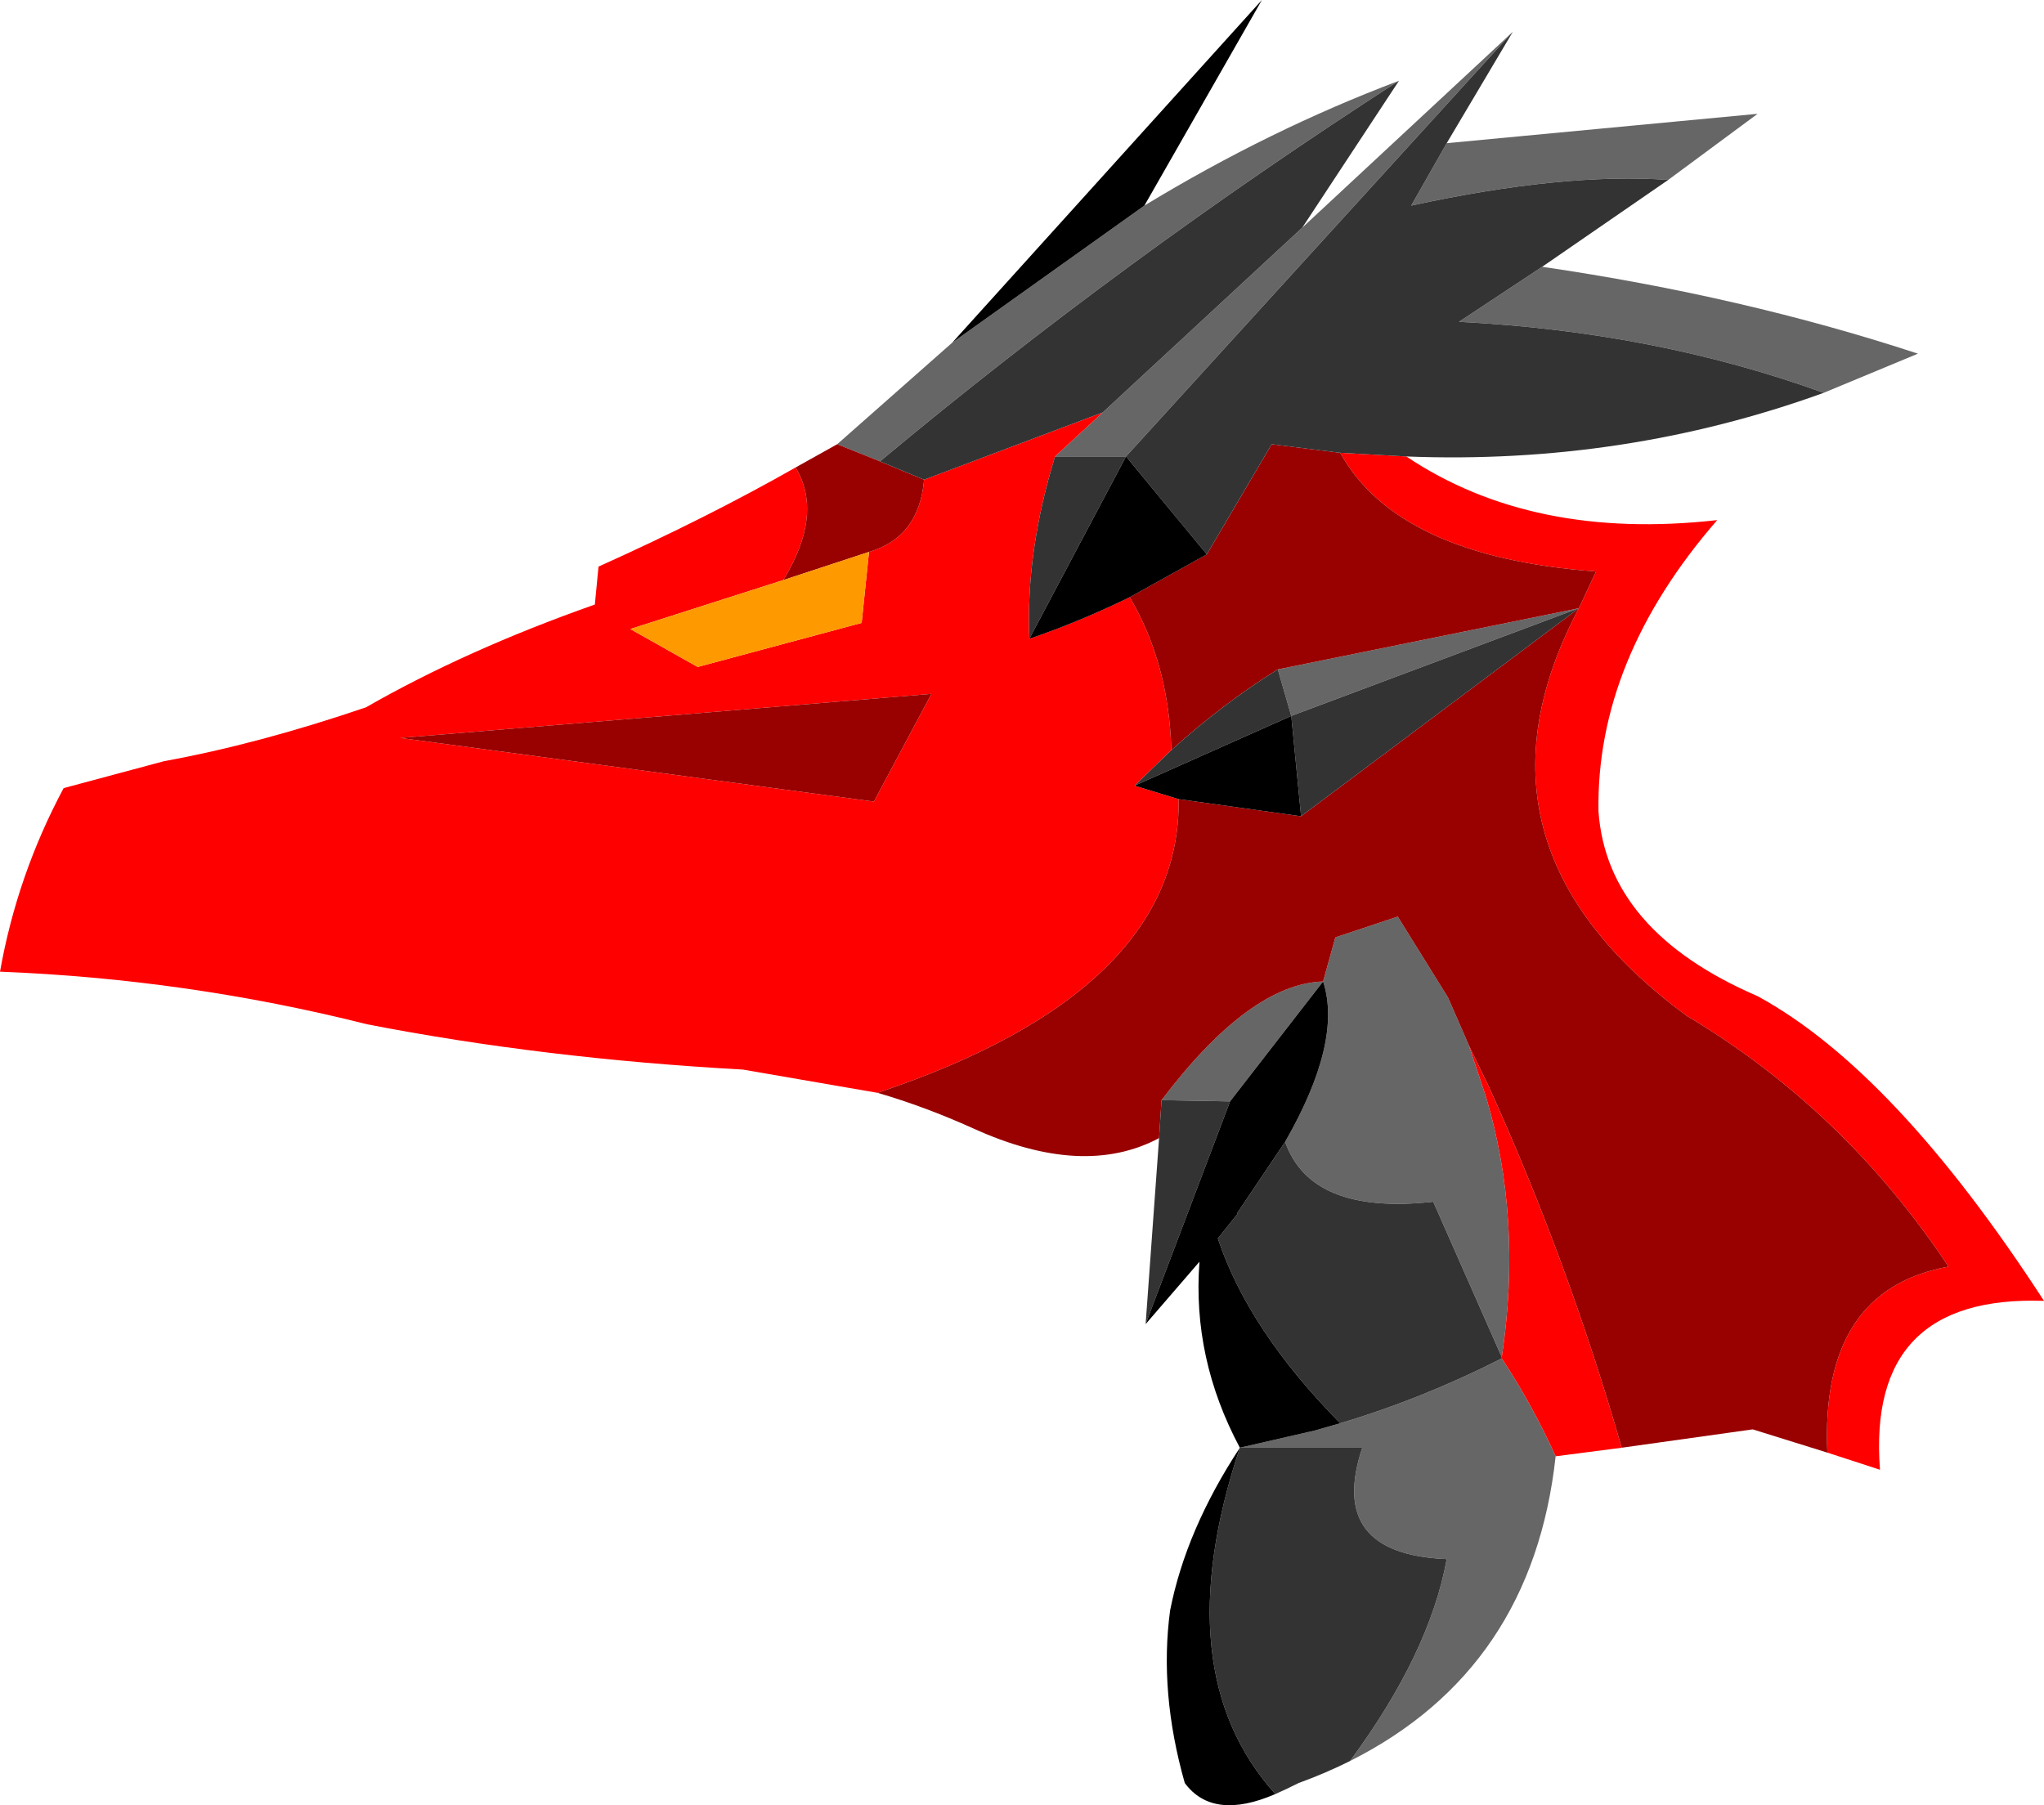 <?xml version="1.0" encoding="UTF-8" standalone="no"?>
<svg xmlns:xlink="http://www.w3.org/1999/xlink" height="73.75px" width="83.5px" xmlns="http://www.w3.org/2000/svg">
  <g transform="matrix(1.0, 0.0, 0.0, 1.0, 64.1, 168.0)">
    <path d="M-5.0 -162.15 L7.7 -163.35 4.05 -160.65 Q-0.25 -160.95 -6.45 -159.6 L-5.0 -162.15 M-1.1 -157.1 Q7.1 -155.9 14.25 -153.55 L10.4 -151.95 Q3.5 -154.45 -4.5 -154.85 L-1.1 -157.1 M-0.55 -108.5 Q-1.5 -99.8 -8.95 -96.05 -5.7 -100.45 -5.0 -104.3 -9.9 -104.5 -8.45 -108.85 L-13.45 -108.85 -10.4 -109.55 -9.35 -109.85 Q-6.0 -110.85 -2.75 -112.5 -1.5 -110.6 -0.55 -108.5 M-29.9 -149.85 L-25.2 -154.0 -17.35 -159.6 Q-12.25 -162.7 -6.95 -164.7 -18.2 -157.45 -28.15 -149.15 L-29.9 -149.85 M-10.9 -158.7 L-2.3 -166.7 -18.1 -149.35 -21.0 -149.35 -19.05 -151.15 -10.9 -158.7 M-11.9 -140.65 L0.4 -143.15 -11.35 -138.75 -11.9 -140.65 M-4.25 -125.65 L-4.1 -125.3 -3.4 -123.2 Q-1.9 -118.2 -2.75 -112.55 L-5.55 -118.9 Q-10.55 -118.35 -11.6 -121.35 -9.25 -125.45 -10.05 -127.9 L-13.85 -123.0 -16.65 -123.05 Q-13.05 -127.8 -10.05 -127.9 L-9.55 -129.7 -7.0 -130.55 -4.95 -127.25 -4.25 -125.65" fill="#666666" fill-rule="evenodd" stroke="none"/>
    <path d="M-6.65 -149.35 Q-1.5 -145.9 6.05 -146.75 1.1 -141.05 1.2 -134.85 1.55 -129.95 7.7 -127.3 13.3 -124.25 19.4 -114.85 12.15 -115.1 12.7 -107.95 L10.55 -108.65 Q10.25 -115.3 15.5 -116.25 11.25 -122.65 4.8 -126.5 -4.7 -133.5 0.4 -143.15 L1.1 -144.65 Q-7.0 -145.25 -9.35 -149.5 L-6.65 -149.35 M2.15 -108.85 L-0.55 -108.5 Q-1.5 -110.6 -2.75 -112.5 L-2.75 -112.55 Q-1.9 -118.2 -3.4 -123.2 L-4.1 -125.3 -3.3 -123.65 Q-0.05 -116.5 2.15 -108.85 M-28.25 -123.35 L-33.75 -124.3 Q-41.9 -124.75 -49.1 -126.15 -56.45 -128.0 -64.1 -128.3 -63.4 -132.25 -61.5 -135.8 L-57.4 -136.9 Q-53.55 -137.6 -49.15 -139.1 -45.05 -141.45 -39.8 -143.3 L-39.65 -144.85 Q-35.2 -146.85 -31.6 -148.9 -30.45 -147.0 -32.1 -144.3 L-38.35 -142.3 -35.6 -140.75 -28.9 -142.55 -28.6 -145.45 Q-26.55 -146.05 -26.35 -148.4 L-19.05 -151.15 -21.0 -149.35 Q-22.2 -145.45 -22.05 -141.9 -20.0 -142.6 -17.95 -143.6 -16.35 -140.9 -16.25 -137.35 L-17.75 -135.9 -15.95 -135.35 Q-15.85 -127.5 -28.25 -123.35 M-28.4 -135.25 L-26.05 -139.65 -47.75 -137.85 -28.4 -135.25" fill="#ff0000" fill-rule="evenodd" stroke="none"/>
    <path d="M10.55 -108.65 L7.5 -109.6 2.15 -108.85 Q-0.05 -116.5 -3.3 -123.65 L-4.1 -125.3 -4.25 -125.65 -4.95 -127.25 -7.0 -130.55 -9.55 -129.7 -10.05 -127.9 Q-13.05 -127.8 -16.65 -123.05 L-16.75 -121.5 Q-19.85 -119.85 -24.35 -121.9 -26.35 -122.8 -28.25 -123.35 -15.85 -127.5 -15.95 -135.35 L-10.95 -134.65 0.4 -143.15 Q-4.7 -133.5 4.8 -126.5 11.25 -122.65 15.5 -116.25 10.25 -115.3 10.55 -108.65 M-31.6 -148.9 L-29.9 -149.85 -28.15 -149.15 -26.35 -148.4 Q-26.55 -146.05 -28.6 -145.45 L-32.1 -144.3 Q-30.45 -147.0 -31.6 -148.9 M-9.35 -149.5 Q-7.0 -145.25 1.1 -144.65 L0.4 -143.15 -11.9 -140.65 Q-14.15 -139.25 -16.25 -137.35 -16.35 -140.9 -17.95 -143.6 L-14.8 -145.35 -12.15 -149.85 -9.35 -149.5 M-28.4 -135.25 L-47.75 -137.85 -26.05 -139.65 -28.4 -135.25" fill="#990000" fill-rule="evenodd" stroke="none"/>
    <path d="M4.05 -160.65 L-1.1 -157.1 -4.5 -154.85 Q3.5 -154.45 10.4 -151.95 2.25 -149.0 -6.65 -149.35 L-9.35 -149.5 -12.15 -149.85 -14.8 -145.35 -18.1 -149.35 -22.05 -141.9 Q-22.2 -145.45 -21.0 -149.35 L-18.1 -149.35 -2.3 -166.7 -5.0 -162.15 -6.45 -159.6 Q-0.25 -160.95 4.05 -160.65 M-8.95 -96.05 Q-9.95 -95.55 -11.05 -95.15 -11.55 -94.9 -12.0 -94.7 -16.5 -99.7 -13.45 -108.85 L-8.45 -108.85 Q-9.9 -104.5 -5.0 -104.3 -5.7 -100.45 -8.95 -96.05 M-17.3 -113.9 L-16.75 -121.5 -16.65 -123.05 -13.85 -123.0 -17.3 -113.9 M-6.95 -164.7 L-10.9 -158.7 -19.05 -151.15 -26.35 -148.4 -28.15 -149.15 Q-18.2 -157.45 -6.95 -164.7 M-16.25 -137.35 Q-14.15 -139.25 -11.9 -140.65 L-11.35 -138.75 -17.75 -135.9 -16.25 -137.35 M0.4 -143.15 L-10.95 -134.65 -11.35 -138.75 0.4 -143.15 M-2.75 -112.55 L-2.75 -112.5 Q-6.0 -110.85 -9.35 -109.85 -13.1 -113.65 -14.35 -117.4 L-13.55 -118.4 -13.55 -118.45 -11.6 -121.35 Q-10.55 -118.35 -5.55 -118.9 L-2.75 -112.55" fill="#333333" fill-rule="evenodd" stroke="none"/>
    <path d="M-12.0 -94.7 Q-14.55 -93.6 -15.7 -95.15 -16.75 -98.85 -16.3 -102.2 -15.65 -105.5 -13.45 -108.85 -15.4 -112.5 -15.1 -116.45 L-17.3 -113.9 -13.85 -123.0 -10.05 -127.9 Q-9.25 -125.45 -11.6 -121.35 L-13.55 -118.45 -13.55 -118.4 -14.35 -117.4 Q-13.1 -113.65 -9.35 -109.85 L-10.4 -109.55 -13.45 -108.85 Q-16.5 -99.7 -12.0 -94.7 M-25.2 -154.0 L-12.55 -168.0 -17.35 -159.6 -25.2 -154.0 M-14.8 -145.35 L-17.95 -143.6 Q-20.0 -142.6 -22.05 -141.9 L-18.1 -149.35 -14.8 -145.35 M-10.95 -134.65 L-15.95 -135.35 -17.75 -135.9 -11.35 -138.75 -10.95 -134.65" fill="#000000" fill-rule="evenodd" stroke="none"/>
    <path d="M-32.1 -144.3 L-28.6 -145.45 -28.9 -142.55 -35.6 -140.75 -38.35 -142.3 -32.1 -144.3" fill="#ff9900" fill-rule="evenodd" stroke="none"/>
  </g>
</svg>
